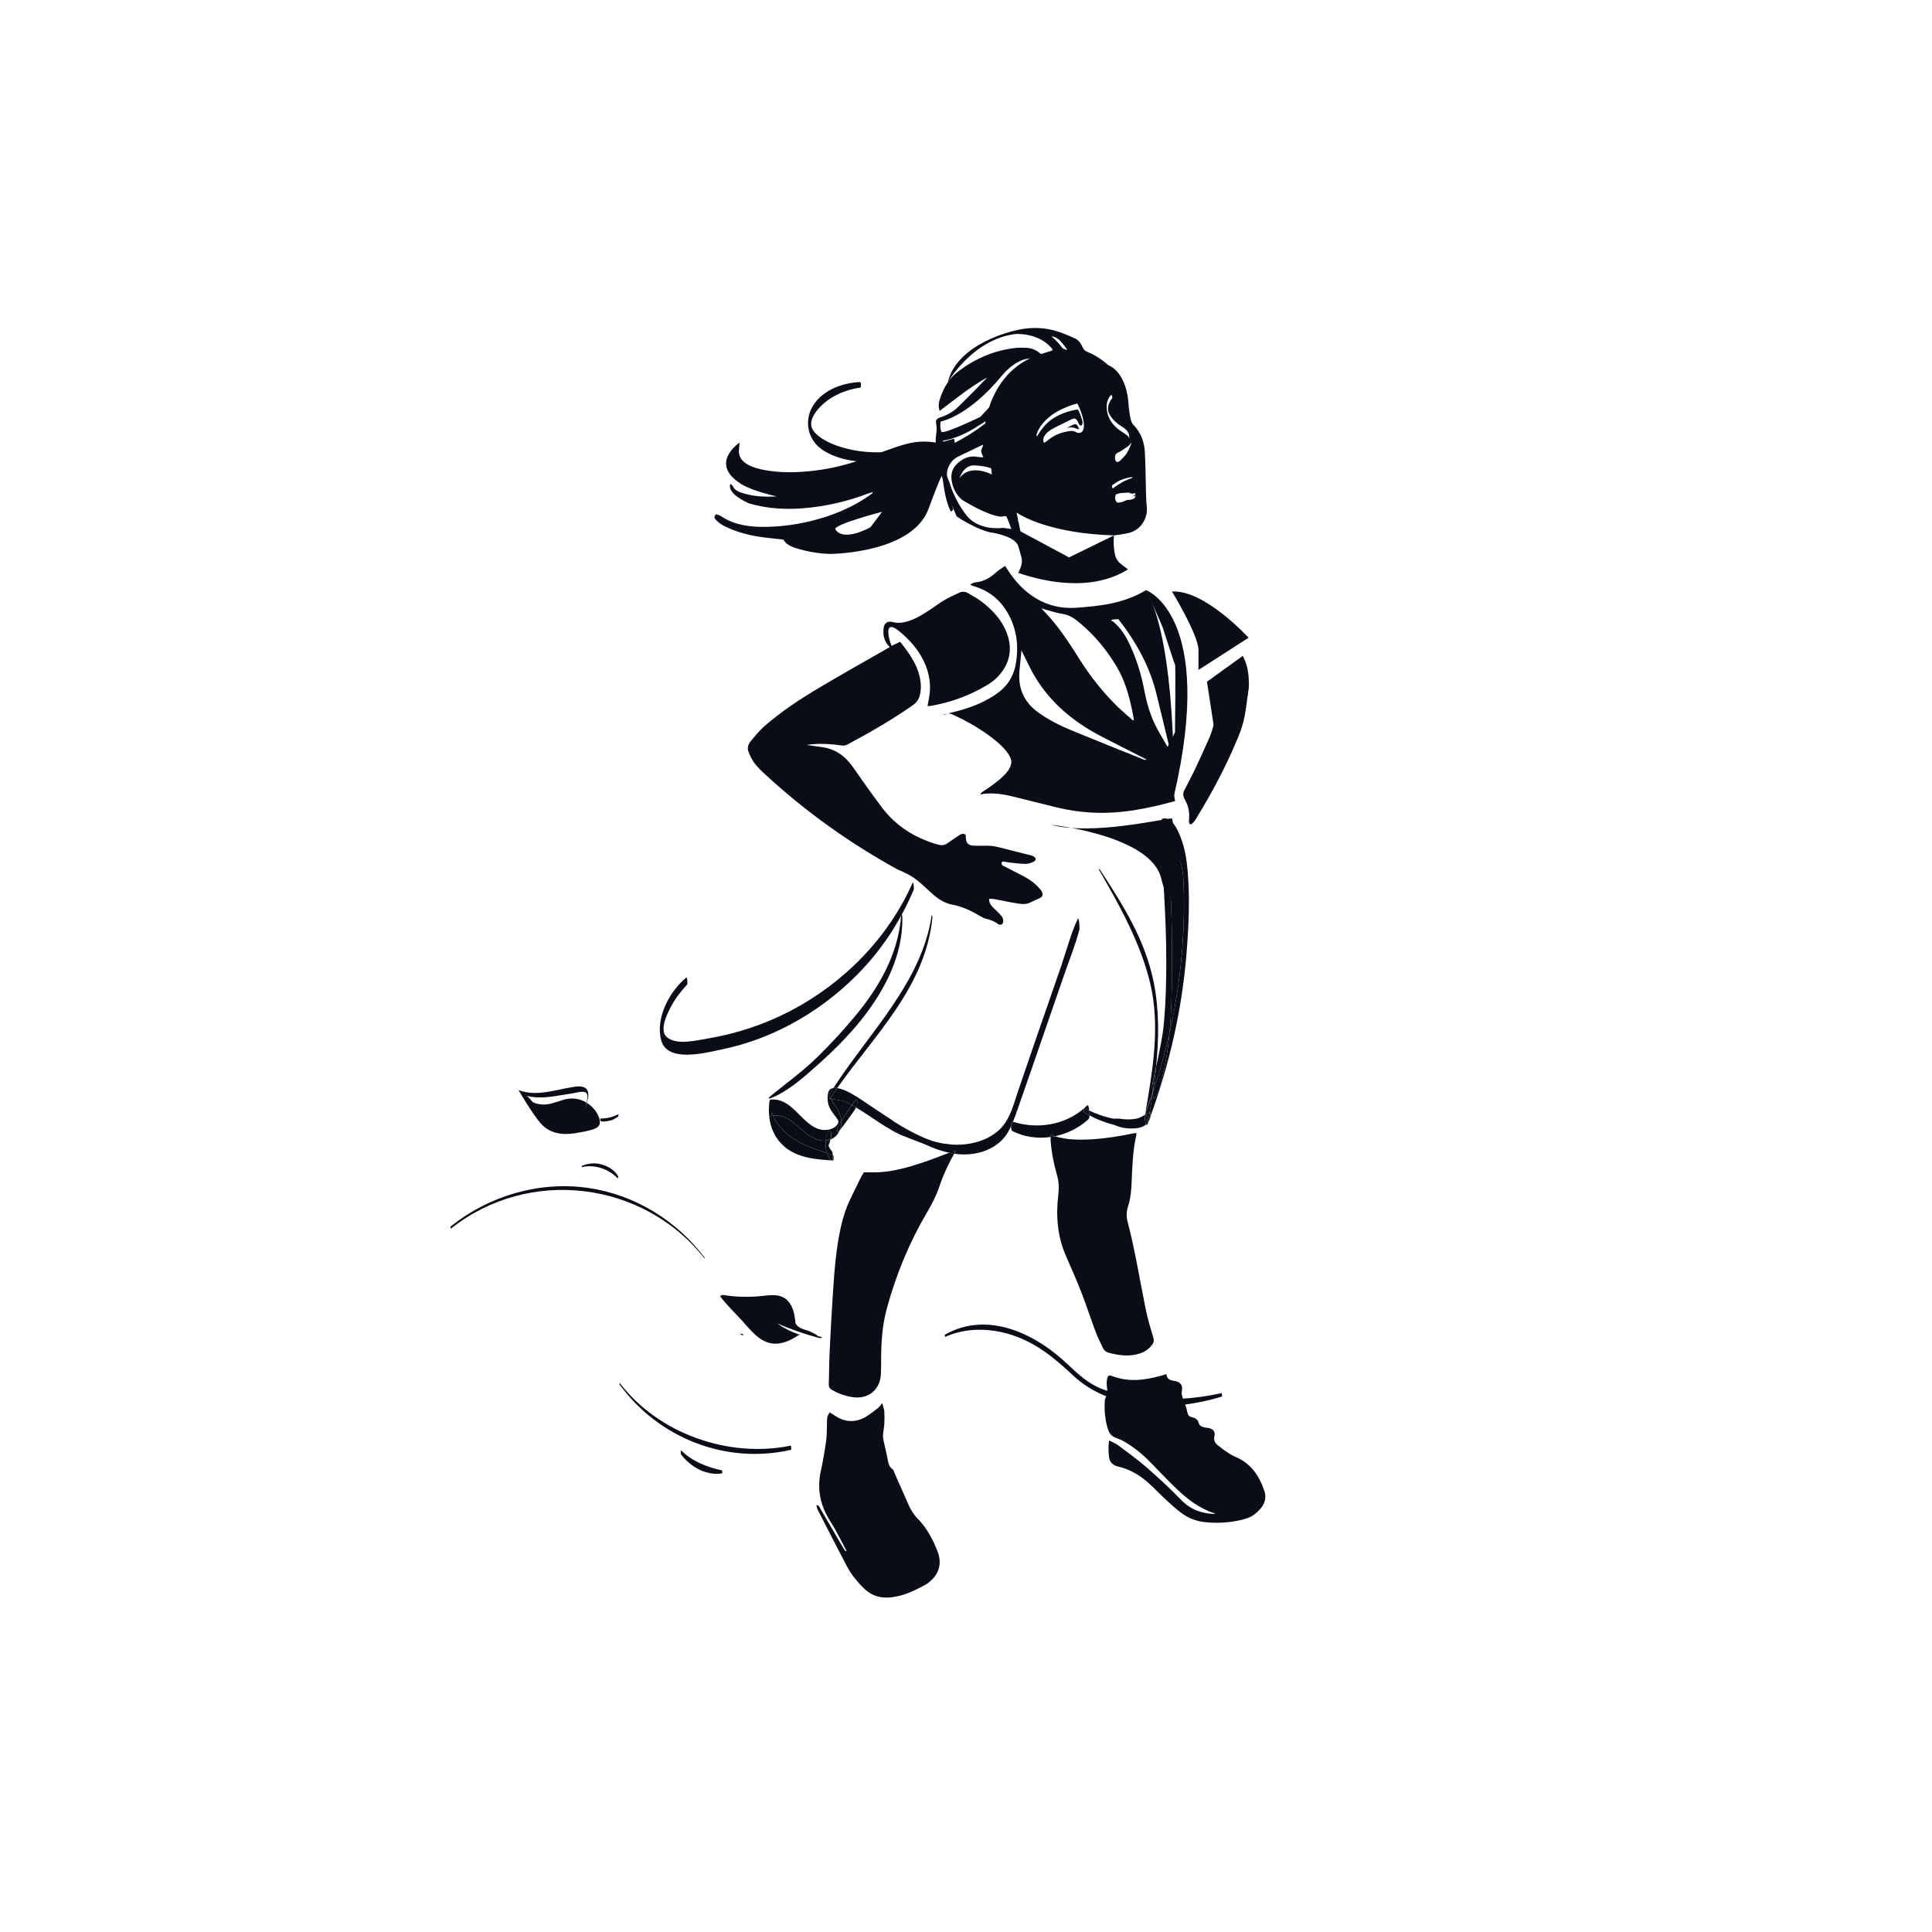 <svg width="208" height="208" viewBox="0 0 208 208" fill="none" xmlns="http://www.w3.org/2000/svg">
<path d="M101.554 47.829C100.169 47.436 98.836 47.462 97.6 47.791C96.791 48.003 96.047 48.274 95.303 48.538C94.351 48.866 93.452 49.22 92.514 49.549C92.391 49.6 92.261 49.639 92.132 49.684C90.585 50.193 88.935 50.554 87.091 50.734C85.492 50.889 83.875 50.908 82.173 50.579C80.413 50.232 79.5 49.53 79.552 48.538C79.578 48.267 79.597 47.984 79.617 47.655C79.617 47.655 76.284 49.871 79.74 52.074C79.772 52.093 79.798 52.106 79.804 52.125C80.704 52.634 81.784 52.975 82.936 53.278C83.176 53.33 83.402 53.394 83.616 53.452C82.445 53.504 81.306 53.471 80.147 53.143C79.552 52.982 79.054 52.763 78.918 52.37C78.879 52.261 78.724 52.183 78.646 52.087C78.646 52.087 78.051 53.001 80.549 54.154V54.167C81.027 54.309 81.493 54.425 81.998 54.521C83.506 54.798 84.994 54.837 86.45 54.721C89.026 54.515 91.271 53.948 93.323 53.182C93.523 53.111 93.737 53.046 93.937 52.982C93.97 53.066 93.918 53.111 93.873 53.143C92.526 54.135 90.948 54.959 89.039 55.597C87.046 56.247 84.897 56.685 82.419 56.724C80.639 56.75 78.996 56.499 77.636 55.578C77.52 55.487 77.306 55.436 77.106 55.365C76.802 55.597 76.912 55.822 77.119 56.016C77.365 56.26 77.669 56.486 78.044 56.672C79.17 57.22 80.426 57.587 81.784 57.793C82.626 57.916 83.48 57.993 84.347 58.096C84.567 58.508 84.994 58.804 85.7 59.017C86.89 59.378 88.074 59.597 89.336 59.635C90.152 59.635 98.253 59.384 99.955 54.805C101.651 50.232 101.476 51.224 101.476 51.224C101.476 51.224 101.651 53.839 102.388 55.088C102.421 55.049 102.46 55.011 102.498 54.985C102.537 54.946 102.576 54.914 102.621 54.901C102.162 52.538 101.605 50.148 101.56 47.829H101.554ZM93.717 56.763C93.717 56.763 90.844 58.399 89.938 57.001C89.615 56.492 94.966 55.101 94.966 55.101L93.717 56.756V56.763Z" fill="#0A0D18"/>
<path d="M126.403 85.625C126.403 71.493 124.708 65.819 123.388 63.532C122.255 64.215 121.026 64.66 119.725 64.95C118.45 65.227 117.156 65.336 115.856 65.433C114.322 65.536 112.859 65.22 111.526 64.415C110.271 63.661 109.307 62.618 108.517 61.394C108.427 61.252 108.336 61.117 108.207 60.924C107.844 61.182 107.488 61.388 107.191 61.658C106.57 62.238 105.871 62.624 105.016 62.695C104.829 62.715 104.654 62.824 104.447 62.908C104.531 62.979 104.551 63.004 104.576 63.017C104.674 63.05 104.771 63.088 104.868 63.12C106.453 63.59 107.663 64.55 108.479 65.974C109.475 67.7 109.702 69.561 109.352 71.513C109.093 72.949 108.336 74.025 107.126 74.811C106.744 75.068 106.337 75.294 105.929 75.506C104.699 76.124 103.392 76.498 102.053 76.814H102.059C102.253 76.788 102.551 76.891 102.9 77.097C102.907 77.097 102.913 77.097 102.92 77.103C104.719 77.896 108.459 80.169 108.854 81.812C109.113 82.894 107.443 84.189 105.709 85.29C105.644 85.374 105.586 85.464 105.528 85.548C105.541 85.541 105.56 85.541 105.579 85.535C105.793 85.477 106.013 85.445 106.233 85.438C107.113 85.38 107.974 85.496 108.828 85.702C110.472 86.102 112.115 86.52 113.772 86.926C116.477 87.583 119.221 87.68 121.977 87.248C123.511 87.01 125.025 86.655 126.507 86.243L126.41 85.638L126.403 85.625ZM114.4 66.096C115.137 66.206 115.681 66.585 116.224 67.043C117.855 68.402 119.188 70.012 120.256 71.835C121.065 73.213 121.518 74.733 121.848 76.298C121.932 76.691 122.003 77.091 122.081 77.49C122.048 77.516 122.01 77.541 121.977 77.567C121.356 77.007 120.715 76.479 120.12 75.886C118.658 74.418 117.383 72.807 116.27 71.049C115.293 69.49 114.283 67.932 113.079 66.54C112.782 66.199 112.458 65.877 112.115 65.497C112.918 65.716 113.649 65.98 114.4 66.096ZM123.213 81.805C120.612 80.762 118.004 79.725 115.416 78.656C114.167 78.141 112.957 77.541 111.844 76.749C110.271 75.654 109.592 74.147 109.753 72.254C109.818 71.526 109.902 70.798 109.967 70.012C110.316 70.714 110.62 71.352 110.944 71.989C112.387 74.804 114.581 76.93 117.266 78.553C118.347 79.21 119.499 79.744 120.618 80.33C121.531 80.794 122.443 81.258 123.446 81.773C123.291 81.799 123.246 81.825 123.207 81.805H123.213ZM125.795 80.524C125.756 80.466 125.705 80.427 125.679 80.369C125.193 79.506 124.65 78.669 124.242 77.773C123.77 76.717 123.44 75.603 123.226 74.456C122.857 72.531 122.288 70.656 121.382 68.898C121.007 68.163 120.508 67.481 119.861 66.933C119.796 66.875 119.706 66.856 119.628 66.824C119.654 66.785 119.686 66.746 119.712 66.714C119.919 66.701 120.139 66.676 120.398 66.65C120.709 67.082 121.052 67.494 121.356 67.945C122.773 69.999 123.886 72.189 124.482 74.624C124.935 76.492 125.394 78.366 125.847 80.227C125.866 80.311 125.866 80.395 125.879 80.479C125.853 80.485 125.821 80.498 125.802 80.511L125.795 80.524Z" fill="#0A0D18"/>
<path d="M101.605 76.931C101.605 76.931 101.612 76.964 101.612 76.983C101.854 76.879 102.011 76.814 102.011 76.814C101.88 76.84 101.749 76.892 101.605 76.931Z" fill="#0A0D18"/>
<path d="M127.606 86.178C127.955 86.784 128.065 87.454 128.02 88.149C128.007 88.362 127.949 88.594 128.162 88.774C128.563 88.574 128.738 88.194 128.945 87.846C130.634 85.096 132.122 82.236 133.344 79.261C133.623 78.571 133.855 77.844 133.998 77.116C134.205 76.034 134.302 74.926 134.451 73.831C134.47 73.728 134.457 73.618 134.457 73.406C133.234 74.739 131.973 75.847 130.491 76.704C130.556 76.987 130.627 77.232 130.666 77.483C130.692 77.683 130.705 77.895 130.653 78.088C130.53 78.533 130.394 78.977 130.213 79.396C129.708 80.549 129.184 81.695 128.647 82.835C128.298 83.57 127.91 84.284 127.541 85.006C127.541 85.006 127.541 85.006 127.541 85.012C127.276 85.418 127.386 85.792 127.619 86.185L127.606 86.178Z" fill="#0A0D18"/>
<path d="M96.986 93.747C97.472 94.004 97.983 94.21 98.423 94.532C98.999 94.951 99.529 95.447 100.054 95.937C100.765 96.594 101.497 97.199 102.487 97.386C103.58 97.585 104.564 98.056 105.509 98.616C105.716 98.738 105.929 98.861 106.162 98.912C106.615 99.022 107.036 99.17 107.418 99.46C107.689 99.666 107.987 99.537 108.013 99.202C108.026 99.022 107.961 98.79 107.845 98.648C107.573 98.32 107.256 98.036 106.952 97.734C106.693 97.483 106.466 97.218 106.492 96.761C106.699 96.774 106.881 96.767 107.062 96.8C107.871 96.948 108.667 97.128 109.482 97.257C109.935 97.328 110.401 97.399 110.847 97.193C111.184 97.032 111.52 96.877 111.863 96.729C112.252 96.561 112.349 96.336 112.148 95.962C112.096 95.859 112.012 95.769 111.934 95.679C111.404 95.054 110.744 94.61 110.019 94.243C109.391 93.927 108.77 93.605 108.149 93.283C108.058 93.238 107.948 93.199 107.89 93.128C107.838 93.064 107.812 92.942 107.838 92.858C107.851 92.806 107.974 92.742 108.039 92.748C108.259 92.774 108.472 92.839 108.692 92.864C109.268 92.922 109.851 93 110.427 93.006C110.705 93.006 111.003 92.909 111.255 92.787C111.591 92.62 111.579 92.362 111.236 92.182C111.074 92.098 110.88 92.059 110.698 92.014C109.754 91.776 108.809 91.557 107.864 91.299C107.314 91.151 106.771 91.035 106.195 91.048C105.748 91.061 105.302 91.061 104.855 91.048C104.24 91.022 103.994 90.758 103.981 90.153C103.981 90.056 103.969 89.953 103.962 89.869C103.626 89.657 103.386 89.844 103.147 90.005C102.765 90.262 102.377 90.513 102.001 90.784C101.665 91.029 101.335 91.029 100.947 90.919C98.52 90.224 96.469 88.955 94.948 86.932C93.88 85.515 92.851 84.066 91.842 82.604C91.001 81.387 89.907 80.607 88.412 80.421C87.888 80.356 87.37 80.272 86.846 80.195C88.114 80.008 89.376 80.079 90.632 80.26C90.852 80.292 91.026 80.26 91.214 80.163C93.634 78.881 96.003 77.509 98.248 75.944C98.707 75.628 98.973 75.229 99.063 74.701C99.122 74.366 99.16 74.018 99.135 73.683C98.999 71.873 98.015 70.469 96.909 69.097C96.585 69.252 96.294 69.387 95.983 69.535C95.789 69.007 95.621 68.492 95.64 67.938C95.653 67.545 95.86 67.416 96.223 67.571C96.391 67.642 96.553 67.751 96.701 67.867C97.679 68.659 98.546 69.555 99.173 70.65C99.944 71.976 100.28 73.393 100.054 74.926C100.002 75.274 99.931 75.622 99.859 76.008C99.982 76.008 100.066 76.021 100.144 76.008C102.325 75.635 104.376 74.894 106.272 73.754C106.68 73.509 107.075 73.219 107.405 72.878C108.692 71.513 109.061 69.935 108.395 68.157C107.877 66.766 106.893 65.722 105.755 64.827C105.276 64.447 104.726 64.157 104.201 63.848C103.904 63.674 103.567 63.668 103.263 63.816C102.72 64.067 102.176 64.312 101.658 64.615C101.186 64.885 100.752 65.233 100.299 65.529C99.51 66.044 98.733 66.573 97.821 66.862C97.258 67.043 96.695 67.133 96.106 66.972C95.582 66.83 95.207 67.056 95.135 67.59C95.032 68.363 95.181 69.078 95.796 69.664C95.653 69.748 95.504 69.825 95.356 69.915C93 71.268 90.625 72.595 88.289 73.986C86.173 75.248 84.102 76.588 82.251 78.224C81.721 78.694 81.268 79.268 80.808 79.815C80.53 80.144 80.427 80.562 80.595 80.968C80.757 81.374 80.944 81.786 81.203 82.134C81.52 82.552 81.902 82.926 82.29 83.287C86.626 87.306 91.395 90.719 96.579 93.579C96.714 93.65 96.863 93.702 96.999 93.772L96.986 93.747Z" fill="#0A0D18"/>
<path d="M98.861 163.579C98.447 163.141 98.104 162.652 97.858 162.104C97.328 160.925 96.81 159.734 96.286 158.549C96.234 158.426 96.208 158.252 96.111 158.188C95.671 157.898 95.626 157.434 95.541 156.984C95.438 156.449 95.309 155.927 95.192 155.393C95.134 155.129 95.056 154.858 95.063 154.594C95.076 154.169 95.179 153.75 95.205 153.325C95.231 152.868 95.231 152.404 95.205 151.947C95.186 151.696 95.082 151.444 94.978 151.058C94.784 151.296 94.7 151.451 94.564 151.554C94.092 151.915 93.633 152.307 93.115 152.591C91.989 153.203 90.882 153.1 89.828 152.372C89.666 152.256 89.491 152.159 89.323 152.056C89.09 152.404 89.051 152.539 89.038 152.952C89.012 153.666 89.038 154.388 88.948 155.096C88.792 156.224 88.592 157.351 88.352 158.465C87.97 160.256 88.287 161.917 89.206 163.482C89.42 163.85 89.659 164.204 89.866 164.577C90.3 165.363 90.714 166.162 91.135 166.954C91.102 166.973 91.07 166.993 91.038 167.012C90.934 166.864 90.824 166.722 90.74 166.574C89.938 165.202 89.142 163.83 88.339 162.458C88.242 162.291 88.197 162.072 87.912 162.027C87.912 162.394 88.1 162.664 88.242 162.941C89.148 164.719 90.061 166.497 90.986 168.262C91.238 168.745 91.504 169.234 91.834 169.666C92.235 170.194 92.675 170.703 93.167 171.147C93.865 171.778 94.739 172.055 95.684 171.991C97.172 171.894 98.479 171.25 99.754 170.542C99.845 170.49 99.922 170.419 100 170.355C101.107 169.498 101.443 168.32 100.938 167.025C100.447 165.769 99.819 164.571 98.874 163.573L98.861 163.579Z" fill="#0A0D18"/>
<path d="M136.097 160.442C135.585 158.941 134.757 157.685 133.269 156.964C132.945 156.809 132.609 156.668 132.311 156.475C131.897 156.21 131.496 155.914 131.114 155.605C130.816 155.367 130.642 155.083 130.745 154.639C130.868 154.104 130.596 153.821 130.04 153.724C129.936 153.705 129.833 153.711 129.736 153.692C129.431 153.634 129.134 153.499 129.056 153.209C128.946 152.784 128.655 152.649 128.293 152.571C128.027 152.513 127.904 152.365 127.846 152.095C127.749 151.663 127.62 151.238 127.451 150.832C127.296 150.465 127.173 150.137 127.244 149.718C127.354 149.093 127.057 148.758 126.422 148.668C125.982 148.61 125.62 148.475 125.575 147.94C125.361 148.005 125.18 148.056 124.999 148.108C123.239 148.604 121.478 148.823 119.712 148.14C119.434 148.03 119.272 148.088 119.207 148.378C119.142 148.668 119.129 148.99 119.168 149.28C119.227 149.679 119.265 150.046 119.058 150.42C118.974 150.562 118.942 150.749 118.935 150.916C118.89 151.927 118.974 152.926 119.291 153.892C119.349 154.066 119.427 154.246 119.544 154.394C119.654 154.536 119.815 154.652 119.977 154.729C120.281 154.877 120.618 154.967 120.909 155.128C122.022 155.753 122.999 156.552 123.886 157.466C124.805 158.407 125.711 159.36 126.655 160.275C127.846 161.421 129.153 162.407 130.752 162.928C130.764 162.928 130.764 162.967 130.777 162.999C129.38 162.948 128.183 162.535 127.18 161.498C125.995 160.268 124.733 159.109 123.446 157.982C122.469 157.132 121.407 156.371 120.372 155.592C120.107 155.392 119.783 155.277 119.408 155.077C119.304 155.682 119.343 156.198 119.382 156.726C119.434 157.383 119.751 157.743 120.391 157.892C121.601 158.175 122.65 158.78 123.575 159.592C124.268 160.204 124.895 160.88 125.575 161.511C126.086 161.988 126.61 162.458 127.173 162.877C127.891 163.411 128.713 163.753 129.619 163.862C130.939 164.01 132.246 163.952 133.547 163.656C134.084 163.534 134.621 163.379 135.055 163.038C136.013 162.291 136.459 161.486 136.103 160.442H136.097Z" fill="#0A0D18"/>
<path d="M110.674 54.53C110.641 54.504 110.615 54.478 110.615 54.478V53.806L110.674 54.53Z" fill="#0A0D18"/>
<path d="M116.11 46.045C116.058 45.942 116.013 45.807 115.916 45.73C115.767 45.607 115.611 45.691 115.463 45.762C115.256 45.865 115.049 45.962 114.848 46.071C115.133 46.007 115.437 45.974 115.709 46.077C115.883 46.148 116.013 46.232 116.2 46.181C116.168 46.129 116.142 46.084 116.11 46.039V46.045ZM116.11 46.045C116.058 45.942 116.013 45.807 115.916 45.73C115.767 45.607 115.611 45.691 115.463 45.762C115.256 45.865 115.049 45.962 114.848 46.071C115.133 46.007 115.437 45.974 115.709 46.077C115.883 46.148 116.013 46.232 116.2 46.181C116.168 46.129 116.142 46.084 116.11 46.039V46.045ZM116.11 46.045C116.058 45.942 116.013 45.807 115.916 45.73C115.767 45.607 115.611 45.691 115.463 45.762C115.256 45.865 115.049 45.962 114.848 46.071C115.133 46.007 115.437 45.974 115.709 46.077C115.883 46.148 116.013 46.232 116.2 46.181C116.168 46.129 116.142 46.084 116.11 46.039V46.045ZM116.11 46.045C116.058 45.942 116.013 45.807 115.916 45.73C115.767 45.607 115.611 45.691 115.463 45.762C115.256 45.865 115.049 45.962 114.848 46.071C115.133 46.007 115.437 45.974 115.709 46.077C115.883 46.148 116.013 46.232 116.2 46.181C116.168 46.129 116.142 46.084 116.11 46.039V46.045ZM116.11 46.045C116.058 45.942 116.013 45.807 115.916 45.73C115.767 45.607 115.611 45.691 115.463 45.762C115.256 45.865 115.049 45.962 114.848 46.071C115.133 46.007 115.437 45.974 115.709 46.077C115.883 46.148 116.013 46.232 116.2 46.181C116.168 46.129 116.142 46.084 116.11 46.039V46.045ZM122.173 53.246C122.167 53.182 122.167 53.246 122.147 53.278C122.134 53.298 122.115 53.317 122.096 53.343C122.044 53.388 121.992 53.426 121.934 53.452C122.031 53.42 122.134 53.407 122.218 53.388C122.199 53.343 122.186 53.291 122.167 53.246H122.173ZM122.173 53.246C122.167 53.182 122.167 53.246 122.147 53.278C122.134 53.298 122.115 53.317 122.096 53.343C122.044 53.388 121.992 53.426 121.934 53.452C122.031 53.42 122.134 53.407 122.218 53.388C122.199 53.343 122.186 53.291 122.167 53.246H122.173ZM116.11 46.045C116.058 45.942 116.013 45.807 115.916 45.73C115.767 45.607 115.611 45.691 115.463 45.762C115.256 45.865 115.049 45.962 114.848 46.071C115.133 46.007 115.437 45.974 115.709 46.077C115.883 46.148 116.013 46.232 116.2 46.181C116.168 46.129 116.142 46.084 116.11 46.039V46.045ZM116.11 46.045C116.058 45.942 116.013 45.807 115.916 45.73C115.767 45.607 115.611 45.691 115.463 45.762C115.256 45.865 115.049 45.962 114.848 46.071C115.133 46.007 115.437 45.974 115.709 46.077C115.883 46.148 116.013 46.232 116.2 46.181C116.168 46.129 116.142 46.084 116.11 46.039V46.045ZM122.173 53.246C122.167 53.182 122.167 53.246 122.147 53.278C122.134 53.298 122.115 53.317 122.096 53.343C122.044 53.388 121.992 53.426 121.934 53.452C122.031 53.42 122.134 53.407 122.218 53.388C122.199 53.343 122.186 53.291 122.167 53.246H122.173ZM122.173 53.246C122.167 53.182 122.167 53.246 122.147 53.278C122.134 53.298 122.115 53.317 122.096 53.343C122.044 53.388 121.992 53.426 121.934 53.452C122.031 53.42 122.134 53.407 122.218 53.388C122.199 53.343 122.186 53.291 122.167 53.246H122.173ZM116.11 46.045C116.058 45.942 116.013 45.807 115.916 45.73C115.767 45.607 115.611 45.691 115.463 45.762C115.256 45.865 115.049 45.962 114.848 46.071C115.133 46.007 115.437 45.974 115.709 46.077C115.883 46.148 116.013 46.232 116.2 46.181C116.168 46.129 116.142 46.084 116.11 46.039V46.045ZM122.031 45.768C121.863 45.588 121.772 45.298 121.707 45.04C121.617 44.635 121.584 44.203 121.513 43.785C121.513 43.785 121.52 40.287 119.313 39.308H119.306C118.646 38.715 117.915 38.226 117.08 37.891C116.835 37.794 116.686 37.666 116.576 37.427C116.394 37.015 116.142 36.616 115.728 36.429C114.964 36.094 114.188 35.753 113.385 35.547C111.981 35.199 110.571 35.244 109.16 35.617C109.16 35.617 103.006 36.957 102.042 41.169C101.686 41.685 101.414 42.264 101.213 42.883C101.071 43.295 100.987 43.733 101.162 44.242C102.851 42.967 104.455 41.64 106.287 40.635C105.297 41.685 104.287 42.702 103.265 43.707C103.006 43.952 102.734 44.197 102.43 44.377C102.087 44.596 101.712 44.776 101.33 44.905C100.851 45.06 100.696 45.176 100.793 45.665C100.909 46.213 100.773 46.741 100.734 47.275V47.288C100.722 50.225 102.365 54.161 102.863 55.288C102.941 55.462 102.98 55.565 102.999 55.597C103.155 55.707 103.297 55.803 103.459 55.9C104.371 56.447 105.316 56.937 106.332 57.246C106.507 57.304 106.694 57.336 106.869 57.355C106.869 57.355 107.484 57.452 108.137 57.678C108.791 57.909 109.49 58.276 109.645 58.856C109.755 59.236 109.865 59.597 109.962 59.977C110.079 60.441 109.988 60.904 109.788 61.33C109.742 61.433 109.69 61.529 109.626 61.677C109.859 61.755 110.053 61.825 110.24 61.877C112.117 62.457 114.026 62.811 115.993 62.785C117.695 62.759 119.326 62.431 120.847 61.639C121.028 61.555 121.19 61.445 121.435 61.297C121.228 61.136 121.08 61.027 120.937 60.917C120.523 60.634 120.18 60.28 120.057 59.771C119.889 59.088 119.869 58.386 119.928 57.645L115.094 60.009L109.859 57.201L109.652 56.183C109.593 56.087 109.529 56.003 109.477 55.919C109.529 55.977 109.574 56.035 109.632 56.08L109.445 55.185C109.91 55.501 113.036 57.439 119.928 57.639C120.148 57.613 120.348 57.594 120.542 57.562C120.963 57.484 121.397 57.433 121.798 57.291C122.898 56.905 123.577 55.732 123.467 54.592C123.396 53.98 123.39 53.362 123.37 52.75C123.332 51.385 123.332 50.013 123.254 48.66C123.202 47.565 122.814 46.567 122.037 45.742L122.031 45.768ZM114.913 37.666C114.576 37.633 114.395 37.53 114.24 37.286C114.065 37.009 113.787 36.783 113.554 36.538C113.45 36.429 113.34 36.339 113.198 36.203C113.806 36.294 114.136 36.564 114.913 37.672V37.666ZM103.155 39.997C102.721 40.319 102.359 40.699 102.061 41.124C102.365 40.615 105.005 36.435 109.419 35.952C109.969 35.952 110.506 36.004 111.043 36.152C111.962 36.403 112.745 36.88 113.34 37.627C113.275 37.711 113.256 37.756 113.23 37.756C112.848 37.872 112.479 37.994 112.065 38.117C111.586 37.678 111.036 37.453 110.415 37.44C110.02 37.434 109.619 37.421 109.231 37.472C106.966 37.743 104.954 38.632 103.148 39.997H103.155ZM106.054 45.607C105.025 46.406 103.925 47.095 102.753 47.7C102.54 47.81 102.32 47.894 102.087 47.952C101.932 47.99 101.757 47.971 101.543 47.977C101.537 47.739 101.53 47.585 101.537 47.437C103.271 47.166 104.695 46.264 106.105 45.356C106.086 45.44 106.08 45.53 106.06 45.614L106.054 45.607ZM106.707 50.419L106.785 51.082C106.785 51.082 104.429 49.839 103.31 51.481C103.355 51.327 103.782 50.039 104.941 50.103C106.164 50.174 106.707 50.419 106.707 50.419ZM107.995 56.827C107.995 56.827 105.439 57.227 104.061 55.494C102.695 53.755 102.229 51.964 102.229 51.964C102.171 51.823 102.113 51.688 102.055 51.552C101.854 51.076 101.951 50.605 102.165 50.167C102.352 49.768 102.637 49.446 103.019 49.233C103.362 49.04 103.724 48.886 104.074 48.712C104.643 48.435 105.206 48.164 105.827 47.874C105.821 47.926 105.821 47.977 105.821 48.029C105.737 48.209 105.652 48.37 105.64 48.531C105.627 48.744 105.769 48.956 105.86 49.24C105.64 49.214 105.439 49.227 105.251 49.188C104.384 49.027 103.666 49.337 103.051 49.916C102.559 50.38 102.359 50.966 102.443 51.63C102.546 52.48 102.896 53.195 103.523 53.768C103.53 53.768 103.536 53.768 103.536 53.781C103.879 54.019 106.371 55.513 107.743 55.623L108.299 55.559C108.39 55.546 108.882 56.956 108.882 56.956L108.001 56.827H107.995ZM106.487 43.862C106.19 44.184 105.879 44.519 105.549 44.879C105.549 44.879 101.563 46.805 101.362 46.483C101.162 46.148 101.259 45.388 101.259 45.388C101.608 45.311 104.41 44.648 107.872 40.435C107.872 40.435 109.179 38.728 110.875 38.58C108.422 39.785 107.147 41.852 106.487 43.855V43.862ZM116.666 46.065C116.666 46.065 116.666 46.084 116.666 46.09C116.634 46.367 116.472 46.612 116.149 46.612C115.922 46.612 115.76 46.445 115.547 46.412C115.327 46.374 115.061 46.419 114.841 46.464C114.369 46.548 113.903 46.709 113.483 46.941C113.282 47.05 113.088 47.185 112.907 47.327C112.751 47.449 112.602 47.617 112.395 47.649C112.318 47.655 112.318 47.333 112.324 47.288C112.395 46.837 112.777 46.502 113.14 46.271C113.593 45.994 114.078 45.781 114.55 45.543C114.77 45.433 114.977 45.324 115.197 45.221C115.366 45.144 115.566 45.015 115.747 45.079C116.019 45.176 116.045 45.523 116.207 45.723C116.343 45.897 116.511 45.788 116.543 45.601C116.576 45.408 116.479 45.156 116.42 44.97C116.349 44.731 116.259 44.493 116.149 44.267C116.09 44.139 116.077 44.087 115.929 44.1C115.825 44.1 115.709 44.139 115.605 44.158C114.738 44.345 113.884 44.673 113.159 45.202C112.505 45.684 112.046 46.296 111.638 46.992C111.638 47.005 111.574 46.825 111.593 46.786C111.858 45.942 112.467 45.272 113.159 44.738C113.58 44.429 114.033 44.171 114.505 43.965C114.977 43.759 115.469 43.553 115.974 43.443C115.993 43.443 116.006 43.462 116.013 43.482C116.343 44.139 116.615 44.886 116.686 45.614C116.692 45.742 116.712 45.916 116.673 46.071L116.666 46.065ZM119.649 42.509C119.688 42.477 119.792 42.825 119.734 42.896C119.442 43.218 119.268 43.656 119.294 44.1C119.326 44.525 119.617 44.918 119.902 45.221C120.174 45.511 120.497 45.749 120.84 45.962C121.157 46.168 121.429 46.387 121.545 46.76C121.558 46.812 121.604 47.23 121.558 47.179C121.533 47.153 121.545 47.102 121.526 47.076C121.5 47.011 121.435 46.953 121.377 46.902C121.08 46.644 120.711 46.464 120.407 46.219C119.805 45.749 119.358 45.131 119.203 44.364C119.074 43.714 119.125 42.967 119.656 42.503L119.649 42.509ZM119.792 52.602C119.792 52.602 119.734 52.447 119.727 52.435C119.714 52.396 119.695 52.286 119.727 52.254C120.038 52.016 120.368 51.803 120.73 51.655C121.099 51.514 121.474 51.417 121.863 51.359C121.882 51.359 121.895 51.462 121.882 51.468C121.494 51.584 121.125 51.745 120.775 51.945C120.432 52.145 120.096 52.357 119.785 52.608L119.792 52.602ZM122.141 53.626C122.031 53.716 121.888 53.768 121.753 53.794C121.617 53.819 121.468 53.826 121.332 53.832C121.293 53.852 121.241 53.864 121.203 53.884C121.034 53.948 120.866 54.038 120.685 54.071C120.601 54.09 120.517 54.096 120.445 54.109C120.4 54.109 120.342 54.135 120.303 54.116C120.245 54.096 120.18 53.98 120.148 53.948C120.096 53.884 120.077 53.781 120.07 53.703C120.057 53.62 120.051 53.523 120.07 53.452C120.096 53.394 120.115 53.253 120.174 53.214C120.212 53.195 120.264 53.188 120.297 53.175C120.381 53.15 120.458 53.124 120.542 53.105C120.711 53.066 120.905 53.072 121.08 53.059C121.17 53.059 121.261 53.053 121.351 53.04C121.435 53.04 121.526 53.021 121.604 53.053C121.701 53.092 121.785 53.162 121.888 53.15C121.986 53.15 122.089 53.111 122.18 53.092C122.212 53.092 122.231 53.214 122.231 53.233C122.257 53.375 122.251 53.517 122.141 53.62V53.626ZM121.804 47.739C121.727 47.958 121.623 48.164 121.526 48.383C121.423 48.589 121.319 48.815 121.164 48.995C121.021 49.175 120.86 49.337 120.698 49.491C120.62 49.556 120.536 49.652 120.445 49.697C120.407 49.717 120.335 49.736 120.297 49.742C120.212 49.755 120.187 49.678 120.128 49.626C120.07 49.575 120.057 49.453 120.051 49.375C120.038 49.291 120.031 49.195 120.051 49.117C120.089 49.014 120.083 48.937 120.167 48.866C120.212 48.834 120.258 48.776 120.31 48.75C120.387 48.692 120.484 48.667 120.568 48.622C120.73 48.531 120.898 48.435 121.047 48.319C121.183 48.216 121.325 48.145 121.455 48.048C121.597 47.939 121.694 47.81 121.785 47.668C121.791 47.668 121.804 47.726 121.798 47.746L121.804 47.739ZM122.147 53.272C122.147 53.272 122.115 53.311 122.096 53.336C122.044 53.381 121.992 53.42 121.934 53.446C122.031 53.414 122.134 53.401 122.218 53.381C122.199 53.336 122.186 53.285 122.167 53.24C122.16 53.175 122.16 53.24 122.141 53.272H122.147ZM115.916 45.73C115.767 45.607 115.611 45.691 115.463 45.762C115.256 45.865 115.049 45.962 114.848 46.071C115.133 46.007 115.437 45.974 115.709 46.077C115.883 46.148 116.013 46.232 116.2 46.181C116.168 46.129 116.142 46.084 116.11 46.039C116.058 45.936 116.013 45.8 115.916 45.723V45.73ZM116.11 46.045C116.058 45.942 116.013 45.807 115.916 45.73C115.767 45.607 115.611 45.691 115.463 45.762C115.256 45.865 115.049 45.962 114.848 46.071C115.133 46.007 115.437 45.974 115.709 46.077C115.883 46.148 116.013 46.232 116.2 46.181C116.168 46.129 116.142 46.084 116.11 46.039V46.045ZM122.173 53.246C122.167 53.182 122.167 53.246 122.147 53.278C122.134 53.298 122.115 53.317 122.096 53.343C122.044 53.388 121.992 53.426 121.934 53.452C122.031 53.42 122.134 53.407 122.218 53.388C122.199 53.343 122.186 53.291 122.167 53.246H122.173ZM122.173 53.246C122.167 53.182 122.167 53.246 122.147 53.278C122.134 53.298 122.115 53.317 122.096 53.343C122.044 53.388 121.992 53.426 121.934 53.452C122.031 53.42 122.134 53.407 122.218 53.388C122.199 53.343 122.186 53.291 122.167 53.246H122.173ZM116.11 46.045C116.058 45.942 116.013 45.807 115.916 45.73C115.767 45.607 115.611 45.691 115.463 45.762C115.256 45.865 115.049 45.962 114.848 46.071C115.133 46.007 115.437 45.974 115.709 46.077C115.883 46.148 116.013 46.232 116.2 46.181C116.168 46.129 116.142 46.084 116.11 46.039V46.045ZM116.11 46.045C116.058 45.942 116.013 45.807 115.916 45.73C115.767 45.607 115.611 45.691 115.463 45.762C115.256 45.865 115.049 45.962 114.848 46.071C115.133 46.007 115.437 45.974 115.709 46.077C115.883 46.148 116.013 46.232 116.2 46.181C116.168 46.129 116.142 46.084 116.11 46.039V46.045ZM122.173 53.246C122.167 53.182 122.167 53.246 122.147 53.278C122.134 53.298 122.115 53.317 122.096 53.343C122.044 53.388 121.992 53.426 121.934 53.452C122.031 53.42 122.134 53.407 122.218 53.388C122.199 53.343 122.186 53.291 122.167 53.246H122.173ZM122.173 53.246C122.167 53.182 122.167 53.246 122.147 53.278C122.134 53.298 122.115 53.317 122.096 53.343C122.044 53.388 121.992 53.426 121.934 53.452C122.031 53.42 122.134 53.407 122.218 53.388C122.199 53.343 122.186 53.291 122.167 53.246H122.173ZM116.11 46.045C116.058 45.942 116.013 45.807 115.916 45.73C115.767 45.607 115.611 45.691 115.463 45.762C115.256 45.865 115.049 45.962 114.848 46.071C115.133 46.007 115.437 45.974 115.709 46.077C115.883 46.148 116.013 46.232 116.2 46.181C116.168 46.129 116.142 46.084 116.11 46.039V46.045ZM116.11 46.045C116.058 45.942 116.013 45.807 115.916 45.73C115.767 45.607 115.611 45.691 115.463 45.762C115.256 45.865 115.049 45.962 114.848 46.071C115.133 46.007 115.437 45.974 115.709 46.077C115.883 46.148 116.013 46.232 116.2 46.181C116.168 46.129 116.142 46.084 116.11 46.039V46.045ZM116.11 46.045C116.058 45.942 116.013 45.807 115.916 45.73C115.767 45.607 115.611 45.691 115.463 45.762C115.256 45.865 115.049 45.962 114.848 46.071C115.133 46.007 115.437 45.974 115.709 46.077C115.883 46.148 116.013 46.232 116.2 46.181C116.168 46.129 116.142 46.084 116.11 46.039V46.045ZM116.11 46.045C116.058 45.942 116.013 45.807 115.916 45.73C115.767 45.607 115.611 45.691 115.463 45.762C115.256 45.865 115.049 45.962 114.848 46.071C115.133 46.007 115.437 45.974 115.709 46.077C115.883 46.148 116.013 46.232 116.2 46.181C116.168 46.129 116.142 46.084 116.11 46.039V46.045ZM116.11 46.045C116.058 45.942 116.013 45.807 115.916 45.73C115.767 45.607 115.611 45.691 115.463 45.762C115.256 45.865 115.049 45.962 114.848 46.071C115.133 46.007 115.437 45.974 115.709 46.077C115.883 46.148 116.013 46.232 116.2 46.181C116.168 46.129 116.142 46.084 116.11 46.039V46.045Z" fill="#0A0D18"/>
<path d="M102.686 47.243C98.927 48.261 94.934 49.304 91.051 48.274C90.165 48.042 89.272 47.707 88.495 47.211C88.146 46.986 87.822 46.715 87.576 46.38C87.091 45.71 87.395 44.963 87.822 44.371C88.909 42.864 90.812 41.975 92.624 41.73C92.727 41.717 92.701 41.131 92.611 41.131C90.592 41.208 88.243 42.11 87.331 44.049C86.586 45.633 87.104 47.469 88.554 48.435C90.378 49.646 92.87 49.852 94.999 49.723C97.639 49.562 100.195 48.776 102.706 48.003C102.868 47.952 102.758 47.224 102.686 47.243Z" fill="#0A0D18"/>
<path d="M96.409 120.85C96.558 120.953 100.096 123.22 102.128 123.188L102.71 124.225C102.71 124.225 97.606 122.647 96.053 121.694L96.409 120.85Z" fill="#0A0D18"/>
<path d="M126.169 104.432C126.195 99.621 126.15 94.642 125.348 89.882C125.943 90.733 126.642 91.467 126.991 92.478C127.301 93.373 127.392 94.326 127.431 95.26C127.534 98.011 127.437 100.767 127.159 103.505C126.9 106.1 126.486 108.683 125.911 111.221C126.124 108.967 126.156 106.699 126.169 104.432Z" fill="#0A0D18"/>
<path d="M125.192 89.058C125.243 89.334 125.295 89.605 125.347 89.882C125.289 89.805 125.237 89.727 125.185 89.644C125.127 89.553 125.056 89.206 125.023 88.858C125.075 88.748 125.133 88.748 125.192 89.051V89.058Z" fill="#0A0D18"/>
<path d="M125.833 111.917C125.704 113.095 125.523 114.281 125.258 115.44C125.064 116.303 124.869 117.578 124.281 118.261C124.203 118.351 124.138 118.048 124.1 117.694C124.106 117.675 124.113 117.643 124.113 117.623C124.824 115.524 125.426 113.379 125.911 111.215C125.885 111.453 125.859 111.678 125.833 111.917Z" fill="#0A0D18"/>
<path d="M125.349 89.882C126.151 94.642 126.196 99.621 126.171 104.432C126.158 106.693 126.132 108.96 125.912 111.221C125.427 113.385 124.825 115.53 124.113 117.63C124.256 116.696 124.379 115.755 124.476 114.815C124.825 113.192 125.187 111.582 125.33 109.894C125.517 107.737 125.562 105.559 125.562 103.395C125.562 98.706 125.168 94.05 124.948 89.374C124.941 89.225 124.974 88.987 125.025 88.865C125.051 89.212 125.129 89.56 125.187 89.65C125.239 89.734 125.291 89.811 125.349 89.889V89.882Z" fill="#0A0D18"/>
<path d="M124.472 114.815C124.375 115.762 124.252 116.696 124.11 117.63C124.104 117.643 124.104 117.655 124.097 117.668C124.058 117.308 124.039 116.895 124.058 116.818C124.181 116.148 124.33 115.478 124.479 114.815H124.472Z" fill="#0A0D18"/>
<path d="M124.113 117.63C124.113 117.63 124.106 117.683 124.1 117.704V117.677C124.1 117.677 124.106 117.65 124.113 117.636V117.63Z" fill="#0A0D18"/>
<path d="M127.735 102.745C127.244 108.715 125.904 114.577 123.854 120.2C123.86 120.019 123.86 119.723 123.789 119.742C123.782 119.742 123.776 119.749 123.77 119.749C123.88 119.06 124.002 118.383 124.099 117.694C124.138 118.048 124.203 118.351 124.281 118.261C124.863 117.572 125.063 116.296 125.258 115.44C125.523 114.28 125.704 113.095 125.833 111.917C125.859 111.678 125.885 111.453 125.911 111.215C126.48 108.677 126.901 106.094 127.16 103.498C127.438 100.767 127.535 98.004 127.431 95.254C127.399 94.32 127.308 93.367 126.991 92.472C126.642 91.46 125.937 90.732 125.348 89.876C125.296 89.599 125.245 89.328 125.193 89.051C125.135 88.749 125.076 88.749 125.025 88.858C124.999 88.504 125.025 88.15 125.193 88.124C126.209 87.937 126.81 89.38 127.121 90.185C127.561 91.312 127.755 92.529 127.858 93.721C128.124 96.703 127.975 99.763 127.735 102.738V102.745Z" fill="#0A0D18"/>
<path d="M123.841 120.329C123.789 120.49 123.731 120.632 123.646 120.761C123.724 120.574 123.789 120.393 123.854 120.206C123.854 120.271 123.848 120.316 123.841 120.329Z" fill="#0A0D18"/>
<path d="M123.59 120.85C123.655 120.483 123.706 120.122 123.771 119.755C123.777 119.755 123.784 119.749 123.79 119.749C123.862 119.729 123.862 120.026 123.855 120.206C123.784 120.393 123.726 120.573 123.648 120.76C123.635 120.786 123.616 120.824 123.59 120.85Z" fill="#0A0D18"/>
<path d="M123.569 120.87C123.505 120.567 123.453 120.258 123.395 119.949C123.511 119.871 123.64 119.807 123.77 119.756C123.705 120.123 123.653 120.483 123.589 120.851L123.569 120.87Z" fill="#0A0D18"/>
<path d="M123.59 120.85C123.59 120.85 123.583 120.893 123.576 120.921C123.576 120.907 123.569 120.893 123.569 120.879L123.59 120.857V120.85Z" fill="#0A0D18"/>
<path d="M123.4 121.053C123.466 120.995 123.518 120.943 123.57 120.871C123.57 120.884 123.577 120.897 123.577 120.91C123.584 120.89 123.584 120.871 123.59 120.845C123.61 120.819 123.629 120.78 123.649 120.754C123.623 120.845 123.584 120.936 123.551 121.027C123.492 121.184 123.44 121.138 123.4 121.047V121.053Z" fill="#0A0D18"/>
<path d="M123.77 119.755C123.64 119.813 123.511 119.871 123.394 119.948L123.355 119.742C123.614 119.053 123.867 118.37 124.099 117.675V117.701C124.002 118.39 123.886 119.066 123.77 119.755Z" fill="#0A0D18"/>
<path d="M123.395 119.948C123.453 120.257 123.505 120.567 123.57 120.869C123.518 120.94 123.466 120.992 123.401 121.05C123.369 120.979 123.343 120.882 123.33 120.844C123.246 120.599 123.259 120.277 123.298 120.006C123.324 119.987 123.362 119.968 123.395 119.948Z" fill="#0A0D18"/>
<path d="M122.327 121.971C122.34 122.035 122.359 122.08 122.353 122.125C121.951 123.832 121.906 125.565 121.829 127.31C121.796 128.18 121.718 129.043 121.447 129.88C121.272 130.421 121.253 130.949 121.388 131.49C122.21 134.627 122.709 137.822 123.356 140.997C123.563 142.009 123.867 143.007 124.165 143.999C124.275 144.347 124.203 144.578 124.003 144.836C123.395 145.59 122.566 145.847 121.654 145.918C120.897 145.97 120.152 145.841 119.415 145.654C119.111 145.577 118.878 145.416 118.755 145.145C118.483 144.578 118.192 144.012 117.972 143.426C117.428 141.976 116.949 140.495 116.386 139.052C115.875 137.745 115.306 136.469 114.749 135.188C113.83 133.081 113.668 130.872 113.94 128.624C114.024 127.903 114.005 127.22 113.798 126.518C113.448 125.301 113.203 124.071 113.112 122.808C113.105 122.686 113.105 122.557 113.105 122.415C113.267 122.396 113.429 122.364 113.578 122.332C114.859 122.724 116.147 122.731 117.435 122.666C118.975 122.576 120.495 122.338 122.003 122.022C122.1 122.003 122.204 121.997 122.314 121.984L122.327 121.971Z" fill="#0A0D18"/>
<path d="M123.347 119.736L123.386 119.942C123.354 119.955 123.315 119.974 123.289 120L123.308 119.852C124.098 115.227 124.939 110.429 123.813 105.785C122.772 101.495 120.527 97.463 118.333 93.669C118.314 93.637 118.34 93.508 118.34 93.508C120.882 97.379 123.321 101.225 124.227 105.836C124.809 108.812 124.771 111.807 124.467 114.802C124.318 115.465 124.175 116.135 124.046 116.805C124.033 116.889 124.046 117.295 124.085 117.655C123.845 118.351 123.6 119.034 123.341 119.723L123.347 119.736Z" fill="#0A0D18"/>
<path d="M123.327 120.844C123.34 120.883 123.359 120.986 123.398 121.05C123.198 121.23 122.945 121.34 122.622 121.417C122.059 121.539 121.457 121.507 120.888 121.411C120.474 121.34 120.137 121.153 119.73 121.044C119.368 120.947 119.012 120.837 118.656 120.702C118.19 120.528 117.737 120.322 117.291 120.084C117.304 119.891 117.284 119.691 117.271 119.562C117.75 119.794 118.255 119.994 118.766 120.155C119.102 120.258 119.432 120.348 119.775 120.419C119.969 120.457 120.125 120.432 120.319 120.425C120.487 120.419 120.649 120.451 120.804 120.477C121.367 120.541 121.955 120.541 122.505 120.393C122.803 120.309 123.042 120.148 123.295 120.007C123.262 120.277 123.243 120.606 123.327 120.844Z" fill="#0A0D18"/>
<path d="M117.271 119.544V119.563C117.09 119.479 116.921 119.389 116.746 119.292C116.85 119.195 116.947 119.105 117.044 119.008C117.194 118.859 117.258 119.466 117.265 119.544H117.271Z" fill="#0A0D18"/>
<path d="M116.736 119.292H116.743L116.729 119.306L116.736 119.292Z" fill="#0A0D18"/>
<path d="M117.275 119.563C117.288 119.685 117.308 119.892 117.295 120.085C117.107 119.989 116.919 119.885 116.731 119.776C116.64 119.724 116.711 119.375 116.731 119.311L116.744 119.298H116.75C116.925 119.395 117.094 119.485 117.275 119.569V119.563Z" fill="#0A0D18"/>
<path d="M113.597 122.327C113.44 122.359 113.283 122.392 113.119 122.411C113.126 122.333 113.126 122.255 113.126 122.164C113.283 122.229 113.44 122.275 113.597 122.327Z" fill="#0A0D18"/>
<path d="M117.291 120.084C117.291 120.251 117.265 120.419 117.181 120.496C116.178 121.417 114.923 122.048 113.59 122.325C113.435 122.274 113.28 122.229 113.125 122.164C113.125 122.254 113.125 122.332 113.118 122.409C111.708 122.609 110.252 122.415 108.971 121.758C108.868 121.707 108.848 121.462 108.855 121.217C108.932 121.069 108.997 120.921 109.055 120.766C111.682 121.604 114.651 121.127 116.728 119.311C116.709 119.375 116.638 119.729 116.728 119.775C116.916 119.884 117.103 119.987 117.291 120.084Z" fill="#0A0D18"/>
<path d="M109.056 120.767C108.991 120.923 108.932 121.073 108.854 121.223C108.867 120.969 108.919 120.734 108.945 120.734C108.978 120.747 109.024 120.754 109.056 120.767Z" fill="#0A0D18"/>
<path d="M102.877 123.865C102.812 124.02 102.78 124.123 102.728 124.207C102.546 124.188 102.371 124.149 102.189 124.11L102.423 124.026C102.546 123.975 102.676 123.936 102.877 123.865Z" fill="#0A0D18"/>
<path d="M102.188 124.109C102.37 124.148 102.544 124.187 102.726 124.206C102.726 124.212 102.725 124.219 102.719 124.225C102.072 125.359 101.535 126.538 101.121 127.768C100.791 128.747 100.325 129.648 99.801 130.531C97.892 133.771 96.474 137.217 95.484 140.843C94.98 142.678 94.857 144.566 94.863 146.472C94.87 146.981 94.857 147.49 94.831 148.005C94.74 149.602 93.511 150.62 91.919 150.433C91.091 150.337 90.32 150.06 89.596 149.654C89.343 149.506 89.22 149.345 89.227 149.042C89.266 147.883 89.266 146.723 89.317 145.564C89.415 143.574 89.518 141.583 89.647 139.593C89.816 137.049 89.978 134.492 90.553 131.987C90.793 130.969 91.103 129.983 91.569 129.043C91.945 128.283 92.314 127.51 92.689 126.744C92.786 126.55 92.922 126.364 93.012 126.215C93.556 126.209 94.054 126.228 94.546 126.209C96.164 126.132 97.71 125.694 99.238 125.191C100.234 124.863 101.205 124.476 102.188 124.103V124.109Z" fill="#0A0D18"/>
<path d="M114.335 103.73C114.878 102.146 115.312 100.439 116.03 98.932C116.159 98.642 116.263 99.891 116.205 100.098C115.752 101.824 115.059 103.518 114.477 105.205C113.92 106.828 113.357 108.451 112.795 110.081C111.707 113.237 110.62 116.393 109.514 119.543C109.365 119.955 109.229 120.361 109.061 120.767C109.028 120.754 108.983 120.747 108.951 120.734C108.925 120.734 108.873 120.973 108.86 121.217C108.562 121.9 108.161 122.525 107.566 123.021C106.692 123.755 105.592 124.148 104.466 124.257C103.884 124.315 103.308 124.29 102.738 124.206C102.79 124.122 102.823 124.019 102.887 123.865C102.687 123.935 102.557 123.974 102.434 124.026L102.201 124.109C100.506 123.762 98.888 122.905 97.406 121.99C97.413 121.913 97.413 121.836 97.406 121.771C99.652 122.725 101.955 123.568 104.44 123.117C105.683 122.898 106.945 122.345 107.805 121.411C108.782 120.348 109.132 118.86 109.585 117.527C110.633 114.442 111.701 111.356 112.769 108.271C113.293 106.758 113.817 105.244 114.341 103.737L114.335 103.73Z" fill="#0A0D18"/>
<path d="M97.394 121.771C97.4 121.842 97.4 121.919 97.394 121.99C97.057 121.79 96.734 121.578 96.41 121.378V121.352C96.74 121.494 97.064 121.629 97.394 121.771Z" fill="#0A0D18"/>
<path d="M92.235 118.429C92.339 118.461 92.306 118.809 92.287 118.893C92.261 119.003 92.216 119.113 92.164 119.229C92.014 119.145 91.872 119.055 91.723 118.977C91.781 118.887 91.833 118.79 91.904 118.706C91.989 118.609 92.092 118.519 92.183 118.429C92.19 118.429 92.196 118.422 92.203 118.416C92.209 118.422 92.222 118.422 92.235 118.429Z" fill="#0A0D18"/>
<path d="M91.802 119.801C91.633 120.039 91.459 120.277 91.284 120.522C90.993 120.921 90.708 121.327 90.385 121.714C90.534 121.424 90.592 121.076 90.572 120.709C90.76 120.406 90.961 120.103 91.168 119.801L91.672 119.053C91.672 119.053 91.698 119.002 91.724 118.976C91.873 119.053 92.015 119.144 92.164 119.227C92.067 119.427 91.944 119.62 91.808 119.801H91.802Z" fill="#0A0D18"/>
<path d="M91.718 118.976C91.557 118.886 91.388 118.796 91.227 118.712C90.703 118.454 90.276 118.461 89.726 118.351C89.596 118.384 89.493 118.345 89.402 118.222C89.642 117.855 89.881 117.501 90.133 117.147C90.599 117.218 91.13 117.45 91.414 117.604C92.398 118.126 93.31 118.783 94.235 119.408C95.277 120.11 96.383 120.754 97.334 121.578C97.36 121.598 97.373 121.675 97.386 121.771C97.056 121.63 96.732 121.494 96.402 121.353V121.379C96.726 121.578 97.049 121.791 97.386 121.99C97.386 122.158 97.36 122.319 97.328 122.319C95.464 121.565 93.879 120.251 92.152 119.227C92.21 119.118 92.249 119.008 92.275 118.892C92.294 118.809 92.333 118.461 92.223 118.429C92.21 118.422 92.197 118.422 92.191 118.416C92.184 118.422 92.178 118.429 92.171 118.429C92.081 118.519 91.977 118.609 91.893 118.706C91.822 118.789 91.77 118.886 91.712 118.976H91.718Z" fill="#0A0D18"/>
<path d="M90.573 120.709C90.593 121.076 90.534 121.424 90.385 121.714C90.334 121.784 90.275 121.855 90.217 121.92C90.166 121.971 90.14 121.746 90.133 121.72C90.127 121.617 90.114 121.469 90.166 121.372C90.295 121.14 90.431 120.928 90.567 120.709H90.573Z" fill="#0A0D18"/>
<path d="M100.384 98.784C99.64 106.217 94.236 111.337 90.134 117.14C89.991 117.121 89.855 117.115 89.733 117.134C93.55 111.208 99.232 105.772 100.306 98.539C100.332 98.365 100.39 98.726 100.384 98.784Z" fill="#0A0D18"/>
<path d="M91.225 118.712C91.394 118.795 91.562 118.886 91.717 118.976C91.698 119.002 91.685 119.027 91.665 119.053L91.161 119.8C90.96 120.103 90.76 120.406 90.565 120.708V120.657C90.514 120.006 90.236 119.498 89.867 118.963C89.763 118.815 89.66 118.68 89.563 118.525C89.498 118.428 89.446 118.319 89.394 118.216C89.485 118.338 89.582 118.383 89.718 118.345C90.268 118.454 90.695 118.448 91.219 118.705L91.225 118.712Z" fill="#0A0D18"/>
<path d="M89.654 124.22C89.654 124.22 89.661 124.287 89.667 124.314C89.661 124.28 89.654 124.24 89.64 124.207V124.186C89.64 124.186 89.654 124.207 89.654 124.22Z" fill="#0A0D18"/>
<path d="M89.615 124.058C89.615 124.058 89.629 124.099 89.636 124.133V124.147C89.636 124.147 89.622 124.085 89.615 124.058Z" fill="#0A0D18"/>
<path d="M89.596 123.987C89.616 124.02 89.629 124.08 89.636 124.14C89.629 124.114 89.623 124.087 89.616 124.067C89.616 124.06 89.609 124.054 89.609 124.047C89.602 124.027 89.602 124.014 89.596 123.987Z" fill="#0A0D18"/>
<path d="M89.427 122.66C89.407 122.72 89.394 122.767 89.367 122.82C89.374 122.767 89.381 122.727 89.387 122.673C89.394 122.673 89.407 122.667 89.421 122.66H89.427Z" fill="#0A0D18"/>
<path d="M89.402 118.216C89.376 118.248 89.35 118.293 89.324 118.325C89.318 118.325 89.208 117.945 89.285 117.823C89.434 117.591 89.57 117.359 89.732 117.127C89.855 117.108 89.997 117.115 90.133 117.134C89.881 117.488 89.641 117.842 89.402 118.203V118.216Z" fill="#0A0D18"/>
<path d="M89.375 122.682C89.382 122.623 89.395 122.571 89.401 122.512C89.401 122.571 89.395 122.616 89.388 122.675C89.382 122.682 89.375 122.682 89.375 122.682Z" fill="#0A0D18"/>
<path d="M89.378 122.68C89.378 122.68 89.384 122.68 89.391 122.673C89.384 122.725 89.378 122.764 89.371 122.816C89.365 122.829 89.358 122.848 89.352 122.868C89.365 122.803 89.371 122.751 89.378 122.686V122.68Z" fill="#0A0D18"/>
<path d="M88.943 122.454C88.982 122.203 89.053 121.964 89.208 121.758C89.215 121.752 89.228 121.739 89.241 121.732C89.305 121.765 89.299 121.752 89.344 121.732C89.357 121.739 89.364 121.745 89.37 121.752C89.351 121.784 89.351 121.803 89.37 121.778C89.383 121.765 89.396 121.771 89.402 121.784C89.428 121.803 89.441 121.868 89.454 121.894C89.486 122.042 89.493 122.196 89.48 122.351C89.474 122.46 89.448 122.557 89.415 122.654C89.402 122.66 89.389 122.666 89.383 122.666C89.389 122.608 89.396 122.563 89.396 122.505C89.389 122.563 89.376 122.615 89.37 122.673C89.221 122.731 89.066 122.769 88.904 122.789C88.911 122.673 88.917 122.557 88.936 122.441L88.943 122.454Z" fill="#0A0D18"/>
<path d="M89.196 123.306V123.319C89.196 123.319 89.189 123.353 89.176 123.373V123.272C89.176 123.272 89.189 123.279 89.189 123.292C89.189 123.292 89.196 123.299 89.196 123.306Z" fill="#0A0D18"/>
<path d="M89.168 123.241V123.22H89.175V123.255C89.175 123.255 89.175 123.248 89.168 123.241Z" fill="#0A0D18"/>
<path d="M89.168 123.24C89.168 123.24 89.175 123.247 89.175 123.255C89.168 123.247 89.168 123.24 89.168 123.24Z" fill="#0A0D18"/>
<path d="M89.178 123.392H89.168L89.178 123.382V123.392Z" fill="#0A0D18"/>
<path d="M89.033 124.141C89.241 124.206 89.448 124.27 89.649 124.335C89.656 124.406 89.656 124.477 89.656 124.535C89.656 124.574 89.649 124.903 89.558 124.903C89.481 124.91 89.377 124.774 89.325 124.716C89.254 124.626 89.202 124.529 89.143 124.432C89.092 124.342 89.053 124.238 89.033 124.141Z" fill="#0A0D18"/>
<path d="M89.169 123.394H89.176V123.381H89.169V123.394ZM89.169 123.239C89.169 123.239 89.169 123.246 89.176 123.252V123.226H89.169V123.239ZM88.936 123.716C88.885 123.413 88.878 123.098 88.91 122.795C89.072 122.776 89.234 122.731 89.376 122.679C89.37 122.743 89.363 122.795 89.35 122.859C89.357 122.846 89.363 122.827 89.37 122.808C89.337 122.982 89.273 123.143 89.201 123.317H89.195V123.304L89.189 123.291C89.189 123.278 89.182 123.272 89.176 123.265V123.368C89.176 123.368 89.195 123.342 89.195 123.33H89.201C89.201 123.33 89.208 123.355 89.215 123.368C89.24 123.452 89.286 123.542 89.331 123.619C89.383 123.71 89.441 123.787 89.506 123.864C89.557 123.916 89.583 123.974 89.603 124.044C89.603 124.051 89.609 124.057 89.609 124.064C89.616 124.09 89.616 124.122 89.629 124.148C89.629 124.16 89.635 124.173 89.635 124.186V124.206C89.635 124.206 89.641 124.257 89.641 124.276V124.341C89.441 124.276 89.24 124.212 89.027 124.148C88.975 124.006 88.949 123.864 88.93 123.722L88.936 123.716Z" fill="#0A0D18"/>
<path d="M87.907 113.894C89.356 112.477 90.728 110.996 92.029 109.437C94.65 106.294 96.714 102.706 97.018 98.558C97.044 98.223 97.148 98.578 97.148 98.713C97.232 102.848 95.264 106.596 92.747 109.765C91.356 111.511 89.751 113.108 88.082 114.603C86.541 115.968 84.775 117.578 82.814 118.293C82.801 118.293 82.782 118.145 82.808 118.132C84.516 116.709 86.308 115.453 87.9 113.894H87.907Z" fill="#0A0D18"/>
<path d="M88.042 122.706C88.34 122.796 88.638 122.821 88.909 122.796C88.883 123.098 88.89 123.414 88.935 123.717C88.955 123.858 88.987 124 89.032 124.142C87.829 123.755 86.587 123.337 85.526 122.654C85.008 122.326 84.529 121.933 84.122 121.475C83.844 121.166 83.391 120.612 83.222 120.116C85.26 119.852 86.257 122.171 88.036 122.706H88.042Z" fill="#0A0D18"/>
<path d="M89.692 124.94C87.861 124.83 85.81 124.669 84.38 123.388C83.41 122.518 82.931 121.391 82.814 120.174L83.015 120.154C83.086 120.141 83.164 120.129 83.228 120.122C83.397 120.625 83.85 121.172 84.128 121.481C84.529 121.938 85.014 122.331 85.532 122.66C86.593 123.343 87.828 123.755 89.038 124.148C89.058 124.244 89.103 124.347 89.148 124.438C89.206 124.534 89.258 124.631 89.329 124.721C89.381 124.779 89.485 124.914 89.562 124.908C89.653 124.908 89.659 124.579 89.659 124.541C89.659 124.476 89.659 124.412 89.653 124.341C89.659 124.341 89.666 124.347 89.672 124.347C89.782 124.38 89.769 124.946 89.692 124.946V124.94Z" fill="#0A0D18"/>
<path d="M83.23 120.127C83.158 120.133 83.079 120.146 83.014 120.159C83.066 120.01 83.118 119.873 83.171 119.723C83.164 119.847 83.184 119.983 83.236 120.12L83.23 120.127Z" fill="#0A0D18"/>
<path d="M88.909 122.795C88.638 122.821 88.346 122.795 88.042 122.705C86.257 122.171 85.26 119.852 83.229 120.116C83.177 119.974 83.158 119.845 83.164 119.723C83.112 119.871 83.061 120.006 83.009 120.155L82.808 120.174C82.77 119.73 82.77 119.279 82.808 118.828C82.815 118.75 82.828 118.39 82.964 118.383C85.228 118.171 86.153 120.779 88.016 121.514C88.715 121.791 89.789 121.694 90.203 120.973C90.391 120.638 90.061 120.374 89.834 120.058C89.647 119.787 89.44 119.523 89.304 119.227C89.09 118.75 89.032 118.113 89.174 117.604C89.259 117.308 89.466 117.166 89.731 117.14C89.569 117.372 89.433 117.604 89.284 117.836C89.207 117.952 89.317 118.338 89.323 118.338C89.349 118.306 89.375 118.261 89.401 118.229C89.453 118.332 89.504 118.441 89.569 118.538C89.666 118.693 89.77 118.828 89.873 118.976C90.242 119.511 90.52 120.019 90.572 120.67V120.721C90.43 120.94 90.3 121.159 90.171 121.385C90.112 121.481 90.132 121.63 90.138 121.733C90.145 121.758 90.171 121.984 90.222 121.932C90.281 121.861 90.339 121.791 90.391 121.726C90.203 122.164 89.86 122.499 89.427 122.673C89.453 122.576 89.485 122.48 89.492 122.37C89.504 122.216 89.498 122.061 89.466 121.913C89.459 121.887 89.446 121.823 89.414 121.803C89.407 121.791 89.394 121.784 89.382 121.797C89.362 121.816 89.362 121.803 89.382 121.771C89.375 121.765 89.368 121.758 89.356 121.752C89.304 121.771 89.317 121.784 89.252 121.752C89.239 121.758 89.226 121.771 89.22 121.778C89.064 121.977 89 122.222 88.954 122.473C88.935 122.589 88.929 122.705 88.922 122.821L88.909 122.795Z" fill="#0A0D18"/>
<path d="M126.177 88.111C125.194 88.13 117.674 89.972 113.125 88.794C113.125 88.794 123.88 89.901 125.012 94.558C126.145 99.222 127.361 94.217 127.361 94.217L126.184 88.111H126.177Z" fill="#0A0D18"/>
<path d="M98.253 95.041C95.632 100.967 90.844 105.836 85.091 108.838C82.308 110.287 79.287 111.292 76.193 111.807C74.99 112.007 72.867 112.56 71.806 111.672C70.913 110.924 71.858 109.082 72.291 108.277C72.738 107.446 73.327 106.712 73.961 106.016C74.077 105.888 73.961 105.179 73.896 105.231C72.091 106.706 70.538 109.598 71.185 111.994C71.851 114.486 76.057 113.32 77.805 112.96C83.577 111.768 88.941 108.554 92.928 104.265C95.238 101.778 97.063 98.899 98.37 95.782C98.441 95.621 98.324 94.874 98.253 95.035V95.041Z" fill="#0A0D18"/>
<path d="M85.125 155.638C78.44 157.016 70.843 154.33 66.715 148.881C66.715 148.881 66.676 149.023 66.708 149.061C70.908 154.82 78.13 157.686 85.138 156.095C85.228 156.076 85.177 155.625 85.125 155.631V155.638Z" fill="#0A0D18"/>
<path d="M77.72 158.304C76.135 157.956 74.511 157.331 73.346 156.159C73.301 156.114 73.288 156.307 73.288 156.32C73.288 156.397 73.275 156.533 73.334 156.604C73.871 157.286 74.517 157.834 75.294 158.227C75.656 158.413 76.064 158.523 76.465 158.607C76.898 158.69 77.293 158.684 77.726 158.626C77.778 158.62 77.772 158.31 77.72 158.304Z" fill="#0A0D18"/>
<path d="M48.549 132.276C56.91 125.623 69.263 127.111 75.851 135.49C75.851 135.49 75.87 135.407 75.851 135.387C72.829 131.381 68.273 128.586 63.264 127.884C58.017 127.149 52.633 128.747 48.523 132.038C48.478 132.077 48.523 132.289 48.543 132.27L48.549 132.276Z" fill="#0A0D18"/>
<path d="M62.645 125.655C64.01 125.32 65.569 125.867 66.52 126.879C66.533 126.892 66.572 126.647 66.533 126.589C66.313 126.273 66.06 125.996 65.73 125.79C65.439 125.603 65.116 125.462 64.779 125.365C64.074 125.159 63.311 125.243 62.638 125.52C62.612 125.533 62.625 125.661 62.638 125.655H62.645Z" fill="#0A0D18"/>
<path d="M101.754 143.934C103.948 142.936 106.484 142.968 108.769 143.67C111.461 144.501 113.499 146.169 115.505 148.063C119.647 151.966 126.351 151.966 131.521 150.362C131.599 150.336 131.553 149.976 131.515 149.982C128.661 150.613 125.645 150.826 122.74 150.472C121.349 150.304 119.918 150.04 118.605 149.525C117.149 148.952 116.062 147.94 114.949 146.884C111.493 143.586 106.329 141.087 101.748 143.683C101.696 143.715 101.748 143.934 101.748 143.928L101.754 143.934Z" fill="#0A0D18"/>
<path d="M63.051 119.3C63.045 119.138 63.09 118.932 63.142 118.706C63.149 118.706 63.162 118.712 63.168 118.719C63.11 118.906 63.064 119.093 63.058 119.3C63.058 119.332 63.051 119.313 63.051 119.293V119.3Z" fill="#0A0D18"/>
<path d="M64.465 121.204C64.29 121.469 63.863 121.584 63.579 121.668C63.184 121.784 62.77 121.849 62.369 121.926C60.926 122.209 59.477 122.203 58.371 121.114C58.306 121.05 58.254 120.992 58.196 120.927C57.271 119.852 55.828 117.366 55.828 117.366C57.659 118.048 59.555 117.404 61.392 117.076C62.02 116.966 63.074 116.754 63.294 117.546C63.41 117.978 63.281 118.338 63.178 118.718C63.171 118.712 63.158 118.705 63.152 118.705C63.268 118.171 63.398 117.572 62.764 117.54C62.401 117.527 62.026 117.649 61.67 117.707C61.25 117.771 60.836 117.836 60.415 117.907C59.192 118.119 57.911 118.293 56.715 117.984C56.954 118.171 57.161 118.409 57.361 118.667C57.575 118.763 57.801 118.834 58.047 118.873C59.018 119.047 59.794 118.654 60.7 118.39C61.573 118.139 62.44 118.274 63.152 118.712C63.1 118.931 63.055 119.143 63.061 119.304C63.061 119.324 63.068 119.343 63.068 119.311C63.074 119.105 63.126 118.918 63.178 118.731C63.611 118.995 63.993 119.375 64.271 119.845C64.478 120.206 64.737 120.812 64.471 121.211L64.465 121.204Z" fill="#0A0D18"/>
<path d="M66.493 120.251C66.324 120.367 66.15 120.47 65.956 120.554C65.781 120.618 65.606 120.67 65.425 120.696C65.179 120.734 64.914 120.767 64.675 120.715C64.655 120.618 64.629 120.522 64.603 120.432C64.914 120.406 65.218 120.406 65.529 120.335C65.723 120.296 65.91 120.238 66.091 120.168C66.26 120.103 66.421 120.039 66.583 119.961C66.622 119.942 66.583 120.064 66.583 120.077C66.57 120.129 66.544 120.219 66.499 120.251H66.493Z" fill="#0A0D18"/>
<path d="M85.882 143.748C85.882 143.748 86.052 143.696 85.993 143.741C85.961 143.767 85.922 143.787 85.889 143.819C85.87 143.826 85.856 143.819 85.837 143.819C85.817 143.819 85.811 143.806 85.791 143.806L85.882 143.754V143.748Z" fill="#0A0D18"/>
<path d="M88.51 143.967C88.439 143.986 88.368 144.019 88.309 144.045C88.296 144.051 88.283 144.057 88.27 144.064C88.166 143.974 88.069 143.896 87.959 143.812C87.991 143.825 88.037 143.831 88.069 143.838C88.069 143.838 88.069 143.844 88.076 143.844C88.225 143.883 88.368 143.922 88.517 143.961L88.51 143.967Z" fill="#0A0D18"/>
<path d="M88.516 143.967C88.516 143.967 88.406 144.037 88.329 144.057H88.322C88.322 144.057 88.27 144.07 88.264 144.07C86.704 143.657 85.171 143.136 83.689 142.479C84.42 143.013 85.229 143.419 86.103 143.683C86.103 143.69 85.973 143.793 85.882 143.806C85.915 143.78 85.954 143.754 85.986 143.728C86.044 143.69 85.895 143.728 85.876 143.735C85.85 143.754 85.818 143.773 85.785 143.793C85.805 143.799 85.811 143.806 85.824 143.806C85.844 143.812 85.857 143.812 85.882 143.806C85.274 144.205 84.601 144.533 83.876 144.636C83.061 144.752 82.33 144.495 81.676 144.005C80.965 143.451 80.382 142.73 79.774 142.054C79.017 141.236 78.188 140.443 77.528 139.555H77.522C77.49 139.503 77.8 139.406 77.845 139.413C79.101 139.632 80.408 139.658 81.676 139.561C82.621 139.49 83.76 139.207 84.582 139.838C84.957 140.121 85.21 140.546 85.365 140.978C85.456 141.229 85.514 141.48 85.552 141.738C85.572 141.886 85.585 142.034 85.624 142.176C85.624 142.176 85.442 142.827 86.743 143.187C87.313 143.348 87.746 143.599 88.07 143.825C88.037 143.818 87.992 143.812 87.96 143.799C88.07 143.883 88.167 143.96 88.27 144.05C88.283 144.044 88.296 144.037 88.309 144.031C88.374 144.005 88.439 143.973 88.51 143.954H88.516V143.967Z" fill="#0A0D18"/>
<path d="M80.08 143.672C80.08 143.672 79.969 143.743 79.891 143.763H79.884C79.884 143.763 79.877 143.75 79.871 143.75C79.799 143.685 79.714 143.62 79.629 143.554C79.779 143.594 79.923 143.633 80.074 143.672H80.08Z" fill="#0A0D18"/>
<path d="M123.388 63.532C123.388 63.532 130.9 66.237 126.403 85.624L123.447 84.819L126.5 78.842C126.5 78.842 126.597 71.667 126.5 71.532C126.403 71.397 125.303 67.899 125.142 67.461C124.98 67.023 123.388 63.532 123.388 63.532Z" fill="#0A0D18"/>
<path d="M126.176 63.687C126.176 63.687 129.029 68.357 129.029 69.999V72.125L134.424 68.659C134.424 68.659 129.669 63.455 126.176 63.687Z" fill="#0A0D18"/>
<path d="M130.662 78.076L130.571 77.49L129.943 73.393L133.793 70.617C133.793 70.617 134.724 72.047 134.369 74.578C134.013 77.11 132.201 78.784 132.201 78.784" fill="#0A0D18"/>
</svg>
